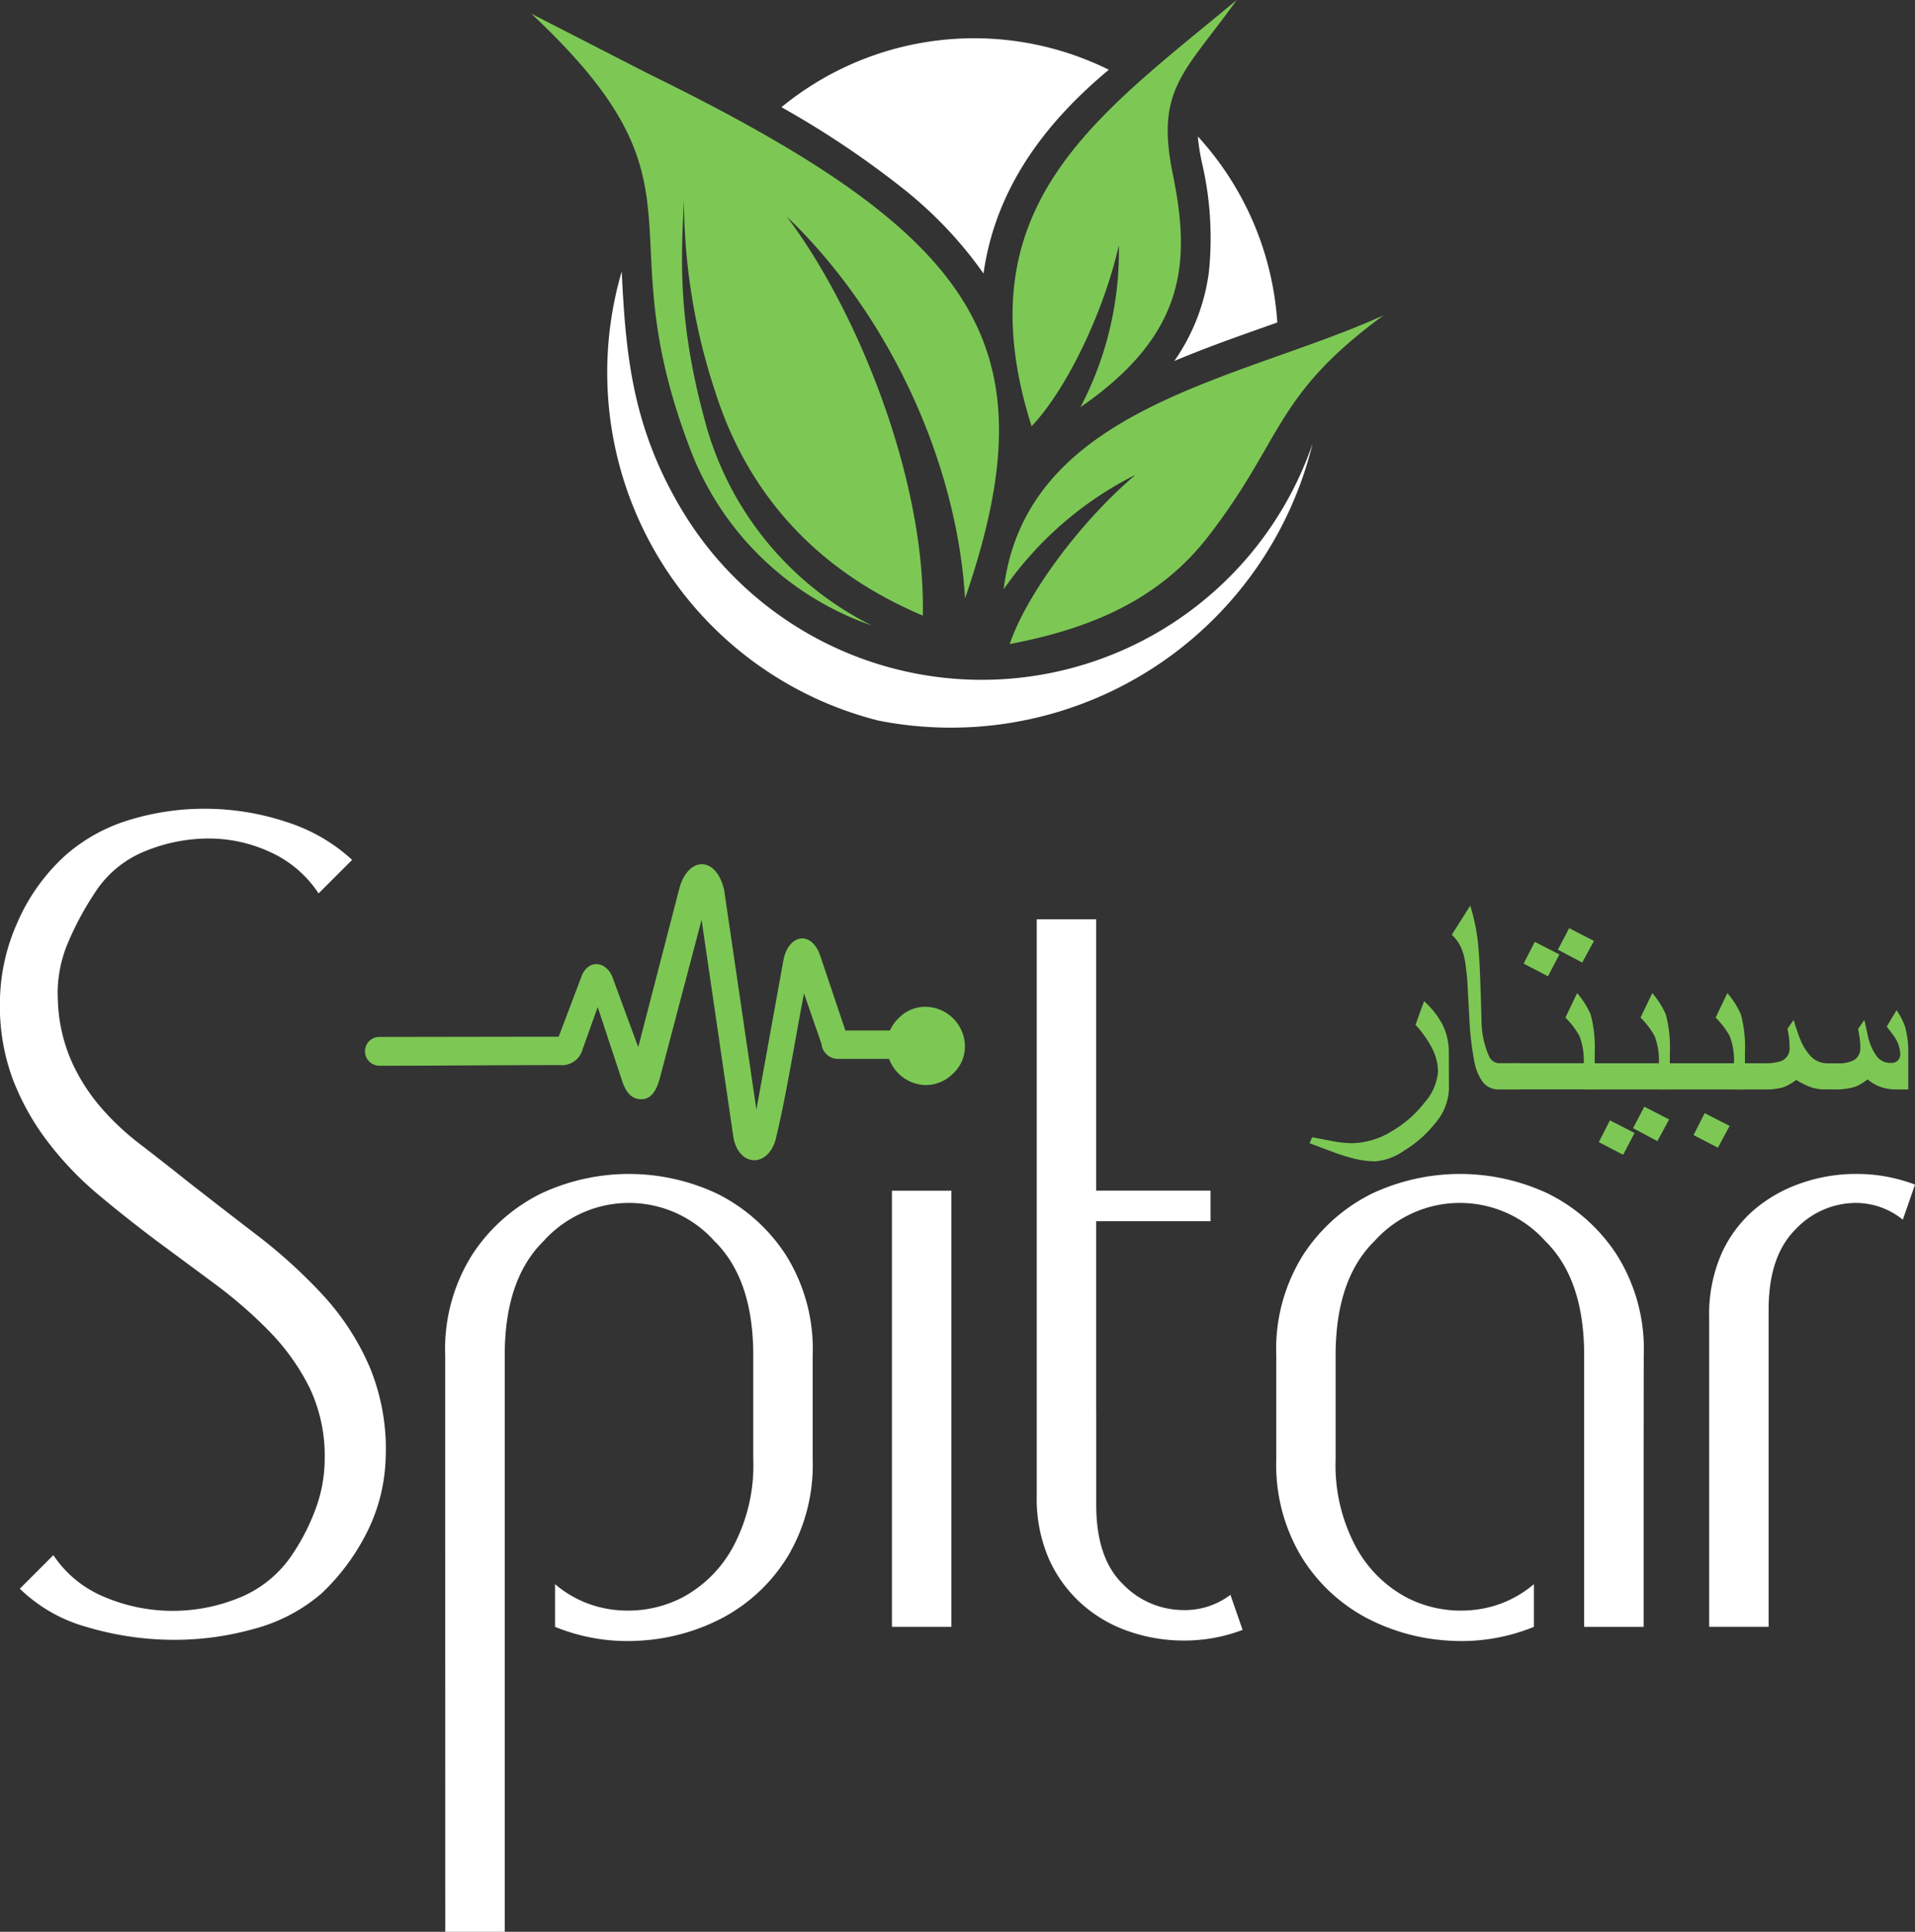 <svg xmlns="http://www.w3.org/2000/svg" width="213.455" height="215.309" viewBox="0 0 213.455 215.309">
  <rect x="0" y="0" width="213.455" height="215.309" fill="#333333" stroke="none"/>
  <g id="Group_13" data-name="Group 13" transform="translate(-1238.039 -235.765)">
    <g id="Group_4" data-name="Group 4" transform="translate(1238.039 325.9)">
      <path id="Path_17" data-name="Path 17" d="M1273.9,544.443a18.93,18.93,0,0,1-7.648,3.994,32.621,32.621,0,0,1-9.347,1.19,34.14,34.14,0,0,1-9.263-1.445,17.279,17.279,0,0,1-7.393-4.249l3.74-3.739a12.539,12.539,0,0,0,5.523,4.589,19.525,19.525,0,0,0,14.955.255,12.907,12.907,0,0,0,5.864-4.5,23.463,23.463,0,0,0,2.8-5.268,16.084,16.084,0,0,0,1.1-5.778,17.681,17.681,0,0,0-1.7-7.988,24.922,24.922,0,0,0-4.418-6.2,49.787,49.787,0,0,0-6.034-5.269q-3.314-2.461-6.544-4.843-3.4-2.549-6.542-5.184a36.359,36.359,0,0,1-5.609-5.863,28.011,28.011,0,0,1-3.909-6.968,23.41,23.41,0,0,1-1.445-8.5,22.068,22.068,0,0,1,1.954-9.008,21.726,21.726,0,0,1,5.354-7.478,19.109,19.109,0,0,1,7.308-3.994,28.428,28.428,0,0,1,8.753-1.189,28.816,28.816,0,0,1,8.752,1.529,19.39,19.39,0,0,1,7.138,4.164l-3.739,3.738a12.73,12.73,0,0,0-5.354-4.588,16.242,16.242,0,0,0-6.882-1.53,18.631,18.631,0,0,0-6.969,1.36,11.928,11.928,0,0,0-5.439,4.249,34.345,34.345,0,0,0-3.229,5.863,14.434,14.434,0,0,0-1.189,6.543,18.341,18.341,0,0,0,1.444,6.628,20.972,20.972,0,0,0,3.229,5.184,29.2,29.2,0,0,0,4.5,4.249q2.549,1.955,5.1,3.994,3.907,3.059,7.9,6.118a58.506,58.506,0,0,1,7.308,6.629,28.406,28.406,0,0,1,5.268,8.073,23.852,23.852,0,0,1,1.784,10.282,19.556,19.556,0,0,1-2.125,8.242A24.466,24.466,0,0,1,1273.9,544.443Z" transform="translate(-1238.039 -456.998)" fill="#fff"/>
      <path id="Path_18" data-name="Path 18" d="M1359.842,588.7V577.14a19.687,19.687,0,0,1,3.059-11.3,19.459,19.459,0,0,1,7.563-6.713,23.09,23.09,0,0,1,19.715,0,19.474,19.474,0,0,1,7.563,6.713,19.68,19.68,0,0,1,3.06,11.3V588.7a19.9,19.9,0,0,1-2.8,10.876,19.006,19.006,0,0,1-7.054,6.714,22.485,22.485,0,0,1-9.262,2.634,21.32,21.32,0,0,1-9.6-1.529v-4.759a12.226,12.226,0,0,0,6.883,2.889,13.216,13.216,0,0,0,7.223-1.359,13.836,13.836,0,0,0,5.694-5.609,19.222,19.222,0,0,0,2.294-9.857V577.14q0-8.5-4.334-12.746a12.784,12.784,0,0,0-19.034,0q-4.335,4.25-4.334,12.746v64.241h-6.628Z" transform="translate(-1310.217 -516.207)" fill="#fff"/>
      <rect id="Rectangle_3" data-name="Rectangle 3" width="6.628" height="48.607" transform="translate(99.421 42.578)" fill="#fff"/>
      <path id="Path_19" data-name="Path 19" d="M1528.315,542.317v10.2q0,5.952,2.975,8.838a9.383,9.383,0,0,0,6.713,2.889,8.383,8.383,0,0,0,5.269-1.7l1.359,3.91A18.181,18.181,0,0,1,1538,567.64a18.466,18.466,0,0,1-6.034-1.019,15.325,15.325,0,0,1-5.268-3.059,14.877,14.877,0,0,1-3.655-5.014,16.818,16.818,0,0,1-1.359-7.053V487.253h6.627V517.5h12.746v3.4h-12.746v21.414Z" transform="translate(-1406.124 -474.927)" fill="#fff"/>
      <path id="Path_20" data-name="Path 20" d="M1628.139,588.7v18.695h-6.628V577.14q0-8.5-4.334-12.746a12.784,12.784,0,0,0-19.034,0q-4.334,4.25-4.335,12.746V588.7a19.223,19.223,0,0,0,2.3,9.857,13.819,13.819,0,0,0,5.694,5.609,13.21,13.21,0,0,0,7.223,1.359,12.226,12.226,0,0,0,6.883-2.889v4.759a21.328,21.328,0,0,1-9.6,1.529,22.468,22.468,0,0,1-9.263-2.634,18.984,18.984,0,0,1-7.052-6.714,19.893,19.893,0,0,1-2.8-10.876V577.14a19.684,19.684,0,0,1,3.059-11.3,19.455,19.455,0,0,1,7.563-6.713,23.092,23.092,0,0,1,19.715,0,19.466,19.466,0,0,1,7.562,6.713,19.675,19.675,0,0,1,3.06,11.3Z" transform="translate(-1444.933 -516.207)" fill="#fff"/>
      <path id="Path_21" data-name="Path 21" d="M1705.647,572.891a16.832,16.832,0,0,1,1.359-7.054,14.038,14.038,0,0,1,3.655-4.928,16.093,16.093,0,0,1,5.268-2.974,18.485,18.485,0,0,1,6.034-1.02,18.164,18.164,0,0,1,6.628,1.19l-1.36,3.909a8.339,8.339,0,0,0-5.269-1.869,9.265,9.265,0,0,0-6.713,2.974q-2.975,2.975-2.975,8.922v35.35h-6.627v-34.5Z" transform="translate(-1515.135 -516.207)" fill="#fff"/>
    </g>
    <g id="Group_5" data-name="Group 5" transform="translate(1278.725 332.089)">
      <path id="Path_22" data-name="Path 22" d="M1484.907,519.915a4.454,4.454,0,0,1-4.284-4.284,4.272,4.272,0,0,1,1.3-3.137,4.1,4.1,0,0,1,2.983-1.3,4.438,4.438,0,0,1,4.436,4.437,4.1,4.1,0,0,1-1.3,2.982A4.272,4.272,0,0,1,1484.907,519.915Z" transform="translate(-1422.475 -495.303)" fill="#7dc855"/>
      <path id="Path_23" data-name="Path 23" d="M1388.778,492.2l-1.947-5.611c-.929,4.8-1.95,11.246-3.092,16-.738,3.376-4.042,3.471-4.755.166l-3.567-24.37-4.564,17.308c-.285,1.142-.784,2.71-2.164,2.687-1.07-.023-1.64-.713-2.068-1.854l-2.782-8.416-1.688,4.707a2.37,2.37,0,0,1-2.52,1.759c-6.705,0-13.432.071-20.138.071a1.612,1.612,0,0,1-1.593-1.617h0a1.591,1.591,0,0,1,1.593-1.592c6.657,0,13.336-.024,19.994-.024l2.639-6.966c.832-1.665,2.592-1.379,3.305.191l2.924,7.94,4.564-17.617c.952-3.685,4.161-3.757,5.018.142l3.59,24.442,3-16.595c.547-3.02,3.209-3.448,4.161-.429l2.757,8.2h9.724v3.163h-10.414a1.855,1.855,0,0,1-1.974-1.689Z" transform="translate(-1337.901 -472.189)" fill="#7dc855" fill-rule="evenodd"/>
    </g>
    <path id="Path_24" data-name="Path 24" d="M1488.172,249.659a33.863,33.863,0,0,0-36.344,4.247A102.333,102.333,0,0,1,1465,262.674a45.592,45.592,0,0,1,9.352,9.767c1.313-9.327,6.688-16.654,13.971-22.71l-.147-.073ZM1507.1,277.9a34,34,0,0,0-8.86-20.738,23.818,23.818,0,0,0,.434,2.815,36.938,36.938,0,0,1,.8,12.309,22.333,22.333,0,0,1-3.853,9.907C1499.372,280.611,1503.277,279.256,1507.1,277.9Z" transform="translate(-126.687 -6.193)" fill="#fff" fill-rule="evenodd"/>
    <path id="Path_25" data-name="Path 25" d="M1462.029,235.765c-5.815,8.111-9.076,9.886-7.129,19.4,1.984,9.7,1.577,17.787-10.29,25.982a37.389,37.389,0,0,0,4.282-18.05c-1.749,7.722-6,16.285-9.731,20.175-7.771-24.534,7.2-34.459,22.868-47.509Zm-30.282,66.694c9.732-28.287,1.634-40.4-35.377-58.515l-12.97-6.654c20.685,19.365,8.23,23.329,17.521,48.021a33.281,33.281,0,0,0,20.445,20.174,35.739,35.739,0,0,1-18.725-23.224c-2.982-11.077-2.519-18.165-2.228-24.188a68.377,68.377,0,0,0,3.527,21.48c3.2,9.963,10.009,19.294,23.095,24.821.346-15.152-7.313-34.079-15.173-44.484,11.393,10.879,18.967,27.344,19.885,42.568Zm46.662-31.558c-15.936,7.265-39.855,10.162-42.358,30.547a39.255,39.255,0,0,1,14.693-12.761c-6.326,5.381-12.215,13.5-14.019,18.862,8.641-1.649,16.511-4.733,22.134-12.008C1467.293,284.631,1466.125,279.9,1478.409,270.9Z" transform="translate(-86.138 0)" fill="#7dc855" fill-rule="evenodd"/>
    <path id="Path_26" data-name="Path 26" d="M1482.794,329.21a41.505,41.505,0,0,1-44.393,31.47q-2.058-.2-4.046-.6a40.01,40.01,0,0,1-28.571-50.043c.443,9.185,1.157,17.114,6.483,26.208a38.985,38.985,0,0,0,70.527-7.035Z" transform="translate(-98.445 -44.012)" fill="#fff" fill-rule="evenodd"/>
    <g id="Group_6" data-name="Group 6" transform="translate(1384.021 336.703)">
      <path id="Path_27" data-name="Path 27" d="M1611.873,519.493a6.207,6.207,0,0,1-1.574,3.818,12.9,12.9,0,0,1-3.417,3,6.543,6.543,0,0,1-3.2,1.2,10.32,10.32,0,0,1-2.5-.334,22.14,22.14,0,0,1-2.445-.787q-1.206-.453-2.395-.9l.284-.67q1.105.218,2.3.443a11.785,11.785,0,0,0,2.169.227,8.821,8.821,0,0,0,4.471-1.373,12.835,12.835,0,0,0,3.6-3.173,5.887,5.887,0,0,0,1.491-3.46,5.972,5.972,0,0,0-.771-2.78,12.047,12.047,0,0,0-1.742-2.411l.954-2.63a9.419,9.419,0,0,1,2.027,2.546,6.958,6.958,0,0,1,.737,3.216Z" transform="translate(-1596.348 -499.01)" fill="#7dc855"/>
      <path id="Path_28" data-name="Path 28" d="M1642.787,504h-2.345a2.165,2.165,0,0,1-1.825-.921,5.876,5.876,0,0,1-.912-2.4,33.2,33.2,0,0,1-.479-3.919q-.1-1.893-.209-3.886a28.451,28.451,0,0,0-.285-3.022,6.823,6.823,0,0,0-.476-1.683,4.391,4.391,0,0,0-1.023-1.407l2.06-3.25a22.707,22.707,0,0,1,.921,4.808q.167,1.74.335,8.24a9.8,9.8,0,0,0,.871,3.817,1.287,1.287,0,0,0,1.021.7h2.345Z" transform="translate(-1619.391 -483.516)" fill="#7dc855"/>
      <path id="Path_29" data-name="Path 29" d="M1660.444,507.655H1650.9v-2.914h8.323a7.605,7.605,0,0,0-.469-3.014,9.035,9.035,0,0,0-1.574-2.077l1.306-2.731a9.494,9.494,0,0,1,1.507,2.379,14.214,14.214,0,0,1,.453,4.271Zm-3.937-15.04-1.272,2.429-2.713-1.407,1.239-2.428Zm3.853-1.507-1.307,2.412-2.713-1.441,1.257-2.394Z" transform="translate(-1628.673 -487.172)" fill="#7dc855"/>
      <path id="Path_30" data-name="Path 30" d="M1681,518.178h-9.547v-2.914h8.324a7.6,7.6,0,0,0-.469-3.015,9,9,0,0,0-1.575-2.076l1.307-2.73a9.516,9.516,0,0,1,1.508,2.378,14.271,14.271,0,0,1,.451,4.271Zm-3.936,4.857-1.272,2.428-2.713-1.407,1.239-2.428Zm3.852-1.509-1.306,2.413-2.714-1.441,1.256-2.395Z" transform="translate(-1640.851 -497.694)" fill="#7dc855"/>
      <path id="Path_31" data-name="Path 31" d="M1701.551,518.178h-9.545v-2.914h8.323a7.6,7.6,0,0,0-.469-3.015,9.017,9.017,0,0,0-1.575-2.076l1.306-2.73a9.5,9.5,0,0,1,1.509,2.378,14.255,14.255,0,0,1,.451,4.271Zm-1.709,4.069-1.306,2.428-2.713-1.406,1.239-2.446Z" transform="translate(-1653.033 -497.694)" fill="#7dc855"/>
      <path id="Path_32" data-name="Path 32" d="M1731.936,520.931h-1.29a5.179,5.179,0,0,1-1.842-.293,4.822,4.822,0,0,1-1.408-.83,4.979,4.979,0,0,1-1.373.822,7.3,7.3,0,0,1-2.345.3h-1.089a4.81,4.81,0,0,1-1.742-.335,9.411,9.411,0,0,1-1.406-.72,5.433,5.433,0,0,1-1.474.83,7.5,7.5,0,0,1-2.177.226h-3.232v-2.914h3.232a5.739,5.739,0,0,0,1.943-.234,1.5,1.5,0,0,0,.971-1.541,9.445,9.445,0,0,0-.05-.971,9.565,9.565,0,0,0-.185-1.088l.687-1q.469,1.541.77,2.244a5.843,5.843,0,0,0,1.172,1.842,2.543,2.543,0,0,0,1.843.754h1.121a3.518,3.518,0,0,0,1.859-.385,1.538,1.538,0,0,0,.67-1.39,7.167,7.167,0,0,0-.068-1q-.067-.486-.183-1.055l.7-1,.352,1.573a6.112,6.112,0,0,0,1.106,2.58,1.959,1.959,0,0,0,1.541.636.986.986,0,0,0,.728-.276.961.961,0,0,0,.276-.712,3.625,3.625,0,0,0-.686-1.977c-.079-.111-.352-.474-.822-1.088l1.09-1.826a7.964,7.964,0,0,1,.938,1.793,10.122,10.122,0,0,1,.369,3.031Z" transform="translate(-1665.212 -500.447)" fill="#7dc855"/>
    </g>
  </g>
</svg>
